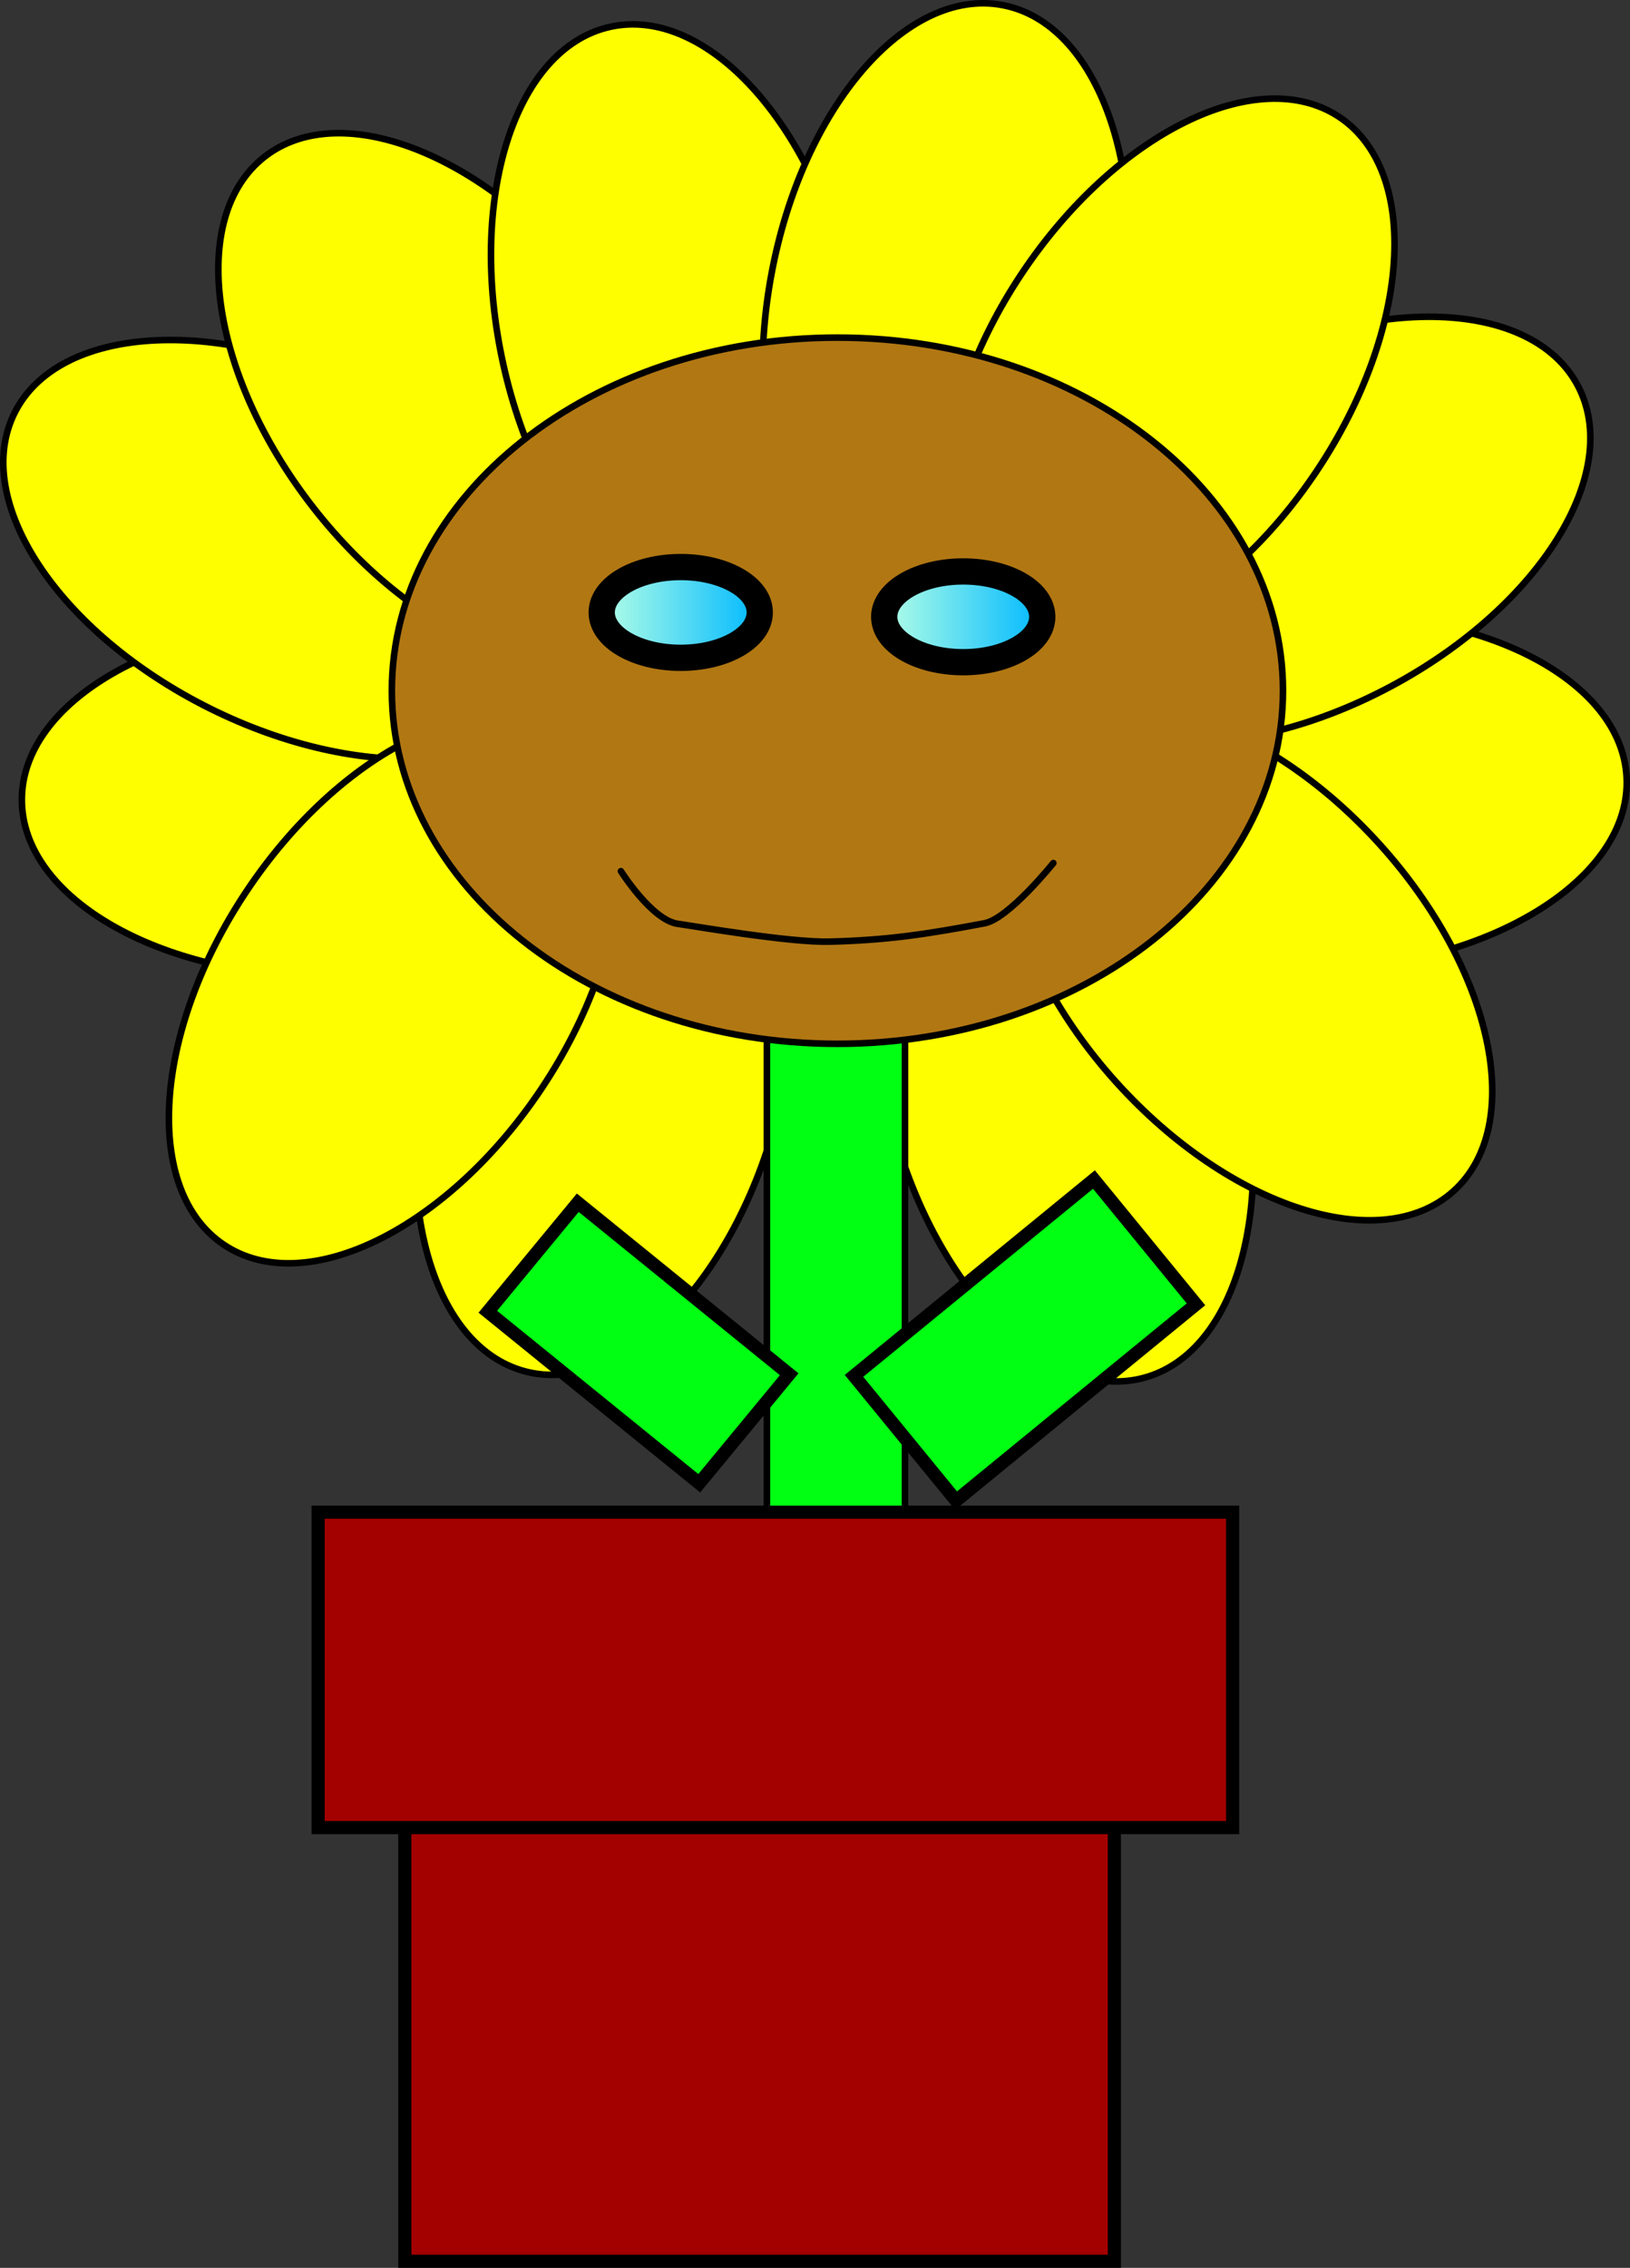 <svg version="1.1" xmlns="http://www.w3.org/2000/svg" xmlns:xlink="http://www.w3.org/1999/xlink" width="124.051" height="172.569" viewBox="0,0,124.051,172.569"><rect x="0" y="0" width="124.051" height="172.569" fill="#333333" stroke="none"/><defs><linearGradient x1="239.095" y1="170.544" x2="227.066" y2="170.544" gradientUnits="userSpaceOnUse" id="color-1"><stop offset="0" stop-color="#00b9ff"/><stop offset="1" stop-color="#b4ffe6"/></linearGradient><linearGradient x1="260.595" y1="170.877" x2="248.566" y2="170.877" gradientUnits="userSpaceOnUse" id="color-2"><stop offset="0" stop-color="#00b9ff"/><stop offset="1" stop-color="#b4ffe6"/></linearGradient></defs><g transform="translate(-181.273,-123.942)"><g data-paper-data="{&quot;isPaintingLayer&quot;:true}" fill="none" fill-rule="nonzero" stroke="#000000" stroke-width="none" stroke-linecap="none" stroke-linejoin="miter" stroke-miterlimit="10" stroke-dasharray="" stroke-dashoffset="0" font-family="none" font-weight="none" font-size="none" text-anchor="none" style="mix-blend-mode: normal"><path d="M240.307,209.269c-3.349,12.441 -11.903,20.955 -19.105,19.017c-7.203,-1.939 -10.327,-13.596 -6.979,-26.038c3.349,-12.441 11.903,-20.955 19.105,-19.017c7.203,1.939 10.327,13.596 6.979,26.038z" data-paper-data="{&quot;origPos&quot;:null,&quot;origRot&quot;:0,&quot;index&quot;:null}" fill="#fffe00" stroke-width="0.5" stroke-linecap="butt"/><path d="M249.223,209.769c-3.349,-12.441 -0.224,-24.099 6.979,-26.038c7.203,-1.939 15.757,6.575 19.105,19.017c3.349,12.441 0.224,24.099 -6.979,26.038c-7.203,1.939 -15.757,-6.575 -19.105,-19.017z" data-paper-data="{&quot;origPos&quot;:null,&quot;origRot&quot;:0,&quot;index&quot;:null}" fill="#fffe00" stroke-width="0.5" stroke-linecap="butt"/><path d="M239.637,255.41v-55.101h10.512v55.101z" data-paper-data="{&quot;origPos&quot;:null,&quot;index&quot;:null}" fill="#00ff13" stroke-width="0.5" stroke-linecap="butt"/><path d="M305.065,183.1c0.371,7.45 -9.761,14.008 -22.629,14.649c-12.868,0.64 -23.601,-4.88 -23.971,-12.33c-0.371,-7.45 9.761,-14.009 22.629,-14.649c12.868,-0.64 23.601,4.88 23.971,12.33z" data-paper-data="{&quot;origPos&quot;:null,&quot;origRot&quot;:0,&quot;index&quot;:null}" fill="#fffe00" stroke-width="0.5" stroke-linecap="butt"/><path d="M260.628,179.947c5.535,-5 17.024,-1.302 25.66,8.259c8.636,9.561 11.15,21.365 5.614,26.365c-5.535,5 -17.024,1.302 -25.66,-8.259c-8.636,-9.561 -11.15,-21.365 -5.614,-26.365z" data-paper-data="{&quot;origPos&quot;:null,&quot;origRot&quot;:0,&quot;index&quot;:null}" fill="#fffe00" stroke-width="0.5" stroke-linecap="butt"/><path d="M274.397,152.348c11.362,-6.075 23.424,-5.667 26.941,0.911c3.517,6.578 -2.842,16.835 -14.205,22.91c-11.362,6.075 -23.424,5.667 -26.941,-0.911c-3.517,-6.578 2.842,-16.835 14.205,-22.91z" data-paper-data="{&quot;origPos&quot;:null,&quot;origRot&quot;:0,&quot;index&quot;:null}" fill="#fffe00" stroke-width="0.5" stroke-linecap="butt"/><path d="M182.936,184.819c-0.019,-7.459 10.41,-13.533 23.294,-13.566c12.884,-0.033 23.344,5.987 23.364,13.446c0.019,7.459 -10.41,13.533 -23.294,13.566c-12.884,0.033 -23.344,-5.987 -23.364,-13.446z" data-paper-data="{&quot;origPos&quot;:null,&quot;origRot&quot;:0,&quot;index&quot;:null}" fill="#fffe00" stroke-width="0.5" stroke-linecap="butt"/><path d="M197.249,177.851c-11.535,-5.739 -18.193,-15.805 -14.871,-22.484c3.323,-6.678 15.367,-7.44 26.903,-1.701c11.535,5.739 18.193,15.805 14.871,22.484c-3.323,6.678 -15.367,7.44 -26.903,1.701z" data-paper-data="{&quot;origPos&quot;:null,&quot;origRot&quot;:0,&quot;index&quot;:null}" fill="#fffe00" stroke-width="0.5" stroke-linecap="butt"/><path d="M205.12,162.572c-7.93,-10.154 -9.593,-22.108 -3.715,-26.699c5.879,-4.591 17.073,-0.081 25.004,10.073c7.93,10.154 9.593,22.108 3.715,26.699c-5.879,4.591 -17.073,0.081 -25.004,-10.073z" data-paper-data="{&quot;origPos&quot;:null,&quot;origRot&quot;:0,&quot;index&quot;:null}" fill="#fffe00" stroke-width="0.5" stroke-linecap="butt"/><path d="M219.581,151.691c-2.797,-12.577 0.837,-24.085 8.119,-25.705c7.281,-1.62 15.452,7.263 18.249,19.84c2.797,12.577 -0.837,24.085 -8.119,25.705c-7.281,1.62 -15.452,-7.263 -18.249,-19.84z" data-paper-data="{&quot;origPos&quot;:null,&quot;origRot&quot;:0,&quot;index&quot;:null}" fill="#fffe00" stroke-width="0.5" stroke-linecap="butt"/><path d="M239.989,144.775c2.37,-12.664 10.235,-21.819 17.567,-20.447c7.332,1.372 11.355,12.751 8.985,25.415c-2.37,12.664 -10.235,21.819 -17.567,20.447c-7.332,-1.372 -11.355,-12.751 -8.985,-25.415z" data-paper-data="{&quot;origPos&quot;:null,&quot;origRot&quot;:0,&quot;index&quot;:null}" fill="#fffe00" stroke-width="0.5" stroke-linecap="butt"/><path d="M222.503,206.751c-7.147,10.72 -17.972,16.057 -24.178,11.919c-6.206,-4.138 -5.444,-16.182 1.703,-26.903c7.147,-10.72 17.972,-16.057 24.178,-11.919c6.206,4.138 5.444,16.182 -1.703,26.903z" data-paper-data="{&quot;origPos&quot;:null,&quot;origRot&quot;:0,&quot;index&quot;:null}" fill="#fffe00" stroke-width="0.5" stroke-linecap="butt"/><path d="M283.205,132.848c6.206,4.138 5.444,16.182 -1.703,26.903c-7.147,10.72 -17.972,16.057 -24.178,11.919c-6.206,-4.138 -5.444,-16.182 1.703,-26.903c7.147,-10.72 17.972,-16.057 24.178,-11.919z" data-paper-data="{&quot;origPos&quot;:null,&quot;origRot&quot;:0,&quot;index&quot;:null}" fill="#fffe00" stroke-width="0.5" stroke-linecap="butt"/><path d="M245.004,149.631c18.728,0 33.91,12.03 33.91,26.869c0,14.839 -15.182,26.869 -33.91,26.869c-18.728,0 -33.91,-12.03 -33.91,-26.869c0,-14.839 15.182,-26.869 33.91,-26.869z" data-paper-data="{&quot;index&quot;:null}" fill="#b17713" stroke-width="0.5" stroke-linecap="butt"/><path d="M233.08,167.091c3.322,0 6.014,1.546 6.014,3.453c0,1.907 -2.693,3.453 -6.014,3.453c-3.322,0 -6.014,-1.546 -6.014,-3.453c0,-1.907 2.693,-3.453 6.014,-3.453z" data-paper-data="{&quot;origPos&quot;:null,&quot;index&quot;:null}" fill="url(#color-1)" stroke-width="2" stroke-linecap="butt"/><path d="M261.438,189.614c0,0 -3.4,4.235 -5.238,4.583c-4.346,0.822 -7.364,1.289 -11.785,1.398c-3.081,0.076 -10.261,-1.177 -11.551,-1.355c-1.982,-0.273 -4.335,-4.007 -4.335,-4.007" data-paper-data="{&quot;origPos&quot;:null,&quot;origRot&quot;:0,&quot;index&quot;:null}" fill="none" stroke-width="0.5" stroke-linecap="round"/><path d="M254.035,238.131l-7.768,-9.495l18.259,-14.939l7.768,9.495z" data-paper-data="{&quot;origRot&quot;:0,&quot;origPos&quot;:null,&quot;index&quot;:null}" fill="#00ff13" stroke-width="1" stroke-linecap="butt"/><path d="M218.398,223.757l6.846,-8.295l16.091,13.052l-6.846,8.295z" data-paper-data="{&quot;origRot&quot;:0,&quot;origPos&quot;:null,&quot;index&quot;:null}" fill="#00ff13" stroke-width="1" stroke-linecap="butt"/><path d="M254.58,167.425c3.322,0 6.014,1.546 6.014,3.453c0,1.907 -2.693,3.453 -6.014,3.453c-3.322,0 -6.014,-1.546 -6.014,-3.453c0,-1.907 2.693,-3.453 6.014,-3.453z" data-paper-data="{&quot;origPos&quot;:null,&quot;index&quot;:null}" fill="url(#color-2)" stroke-width="2" stroke-linecap="butt"/><path d="M212.083,296.01v-34.2h54v34.2z" data-paper-data="{&quot;origPos&quot;:null}" fill="#a30000" stroke-width="1" stroke-linecap="butt"/><path d="M205.483,263.01v-24h69.6v24z" data-paper-data="{&quot;origPos&quot;:null}" fill="#a30000" stroke-width="1" stroke-linecap="butt"/></g></g></svg>